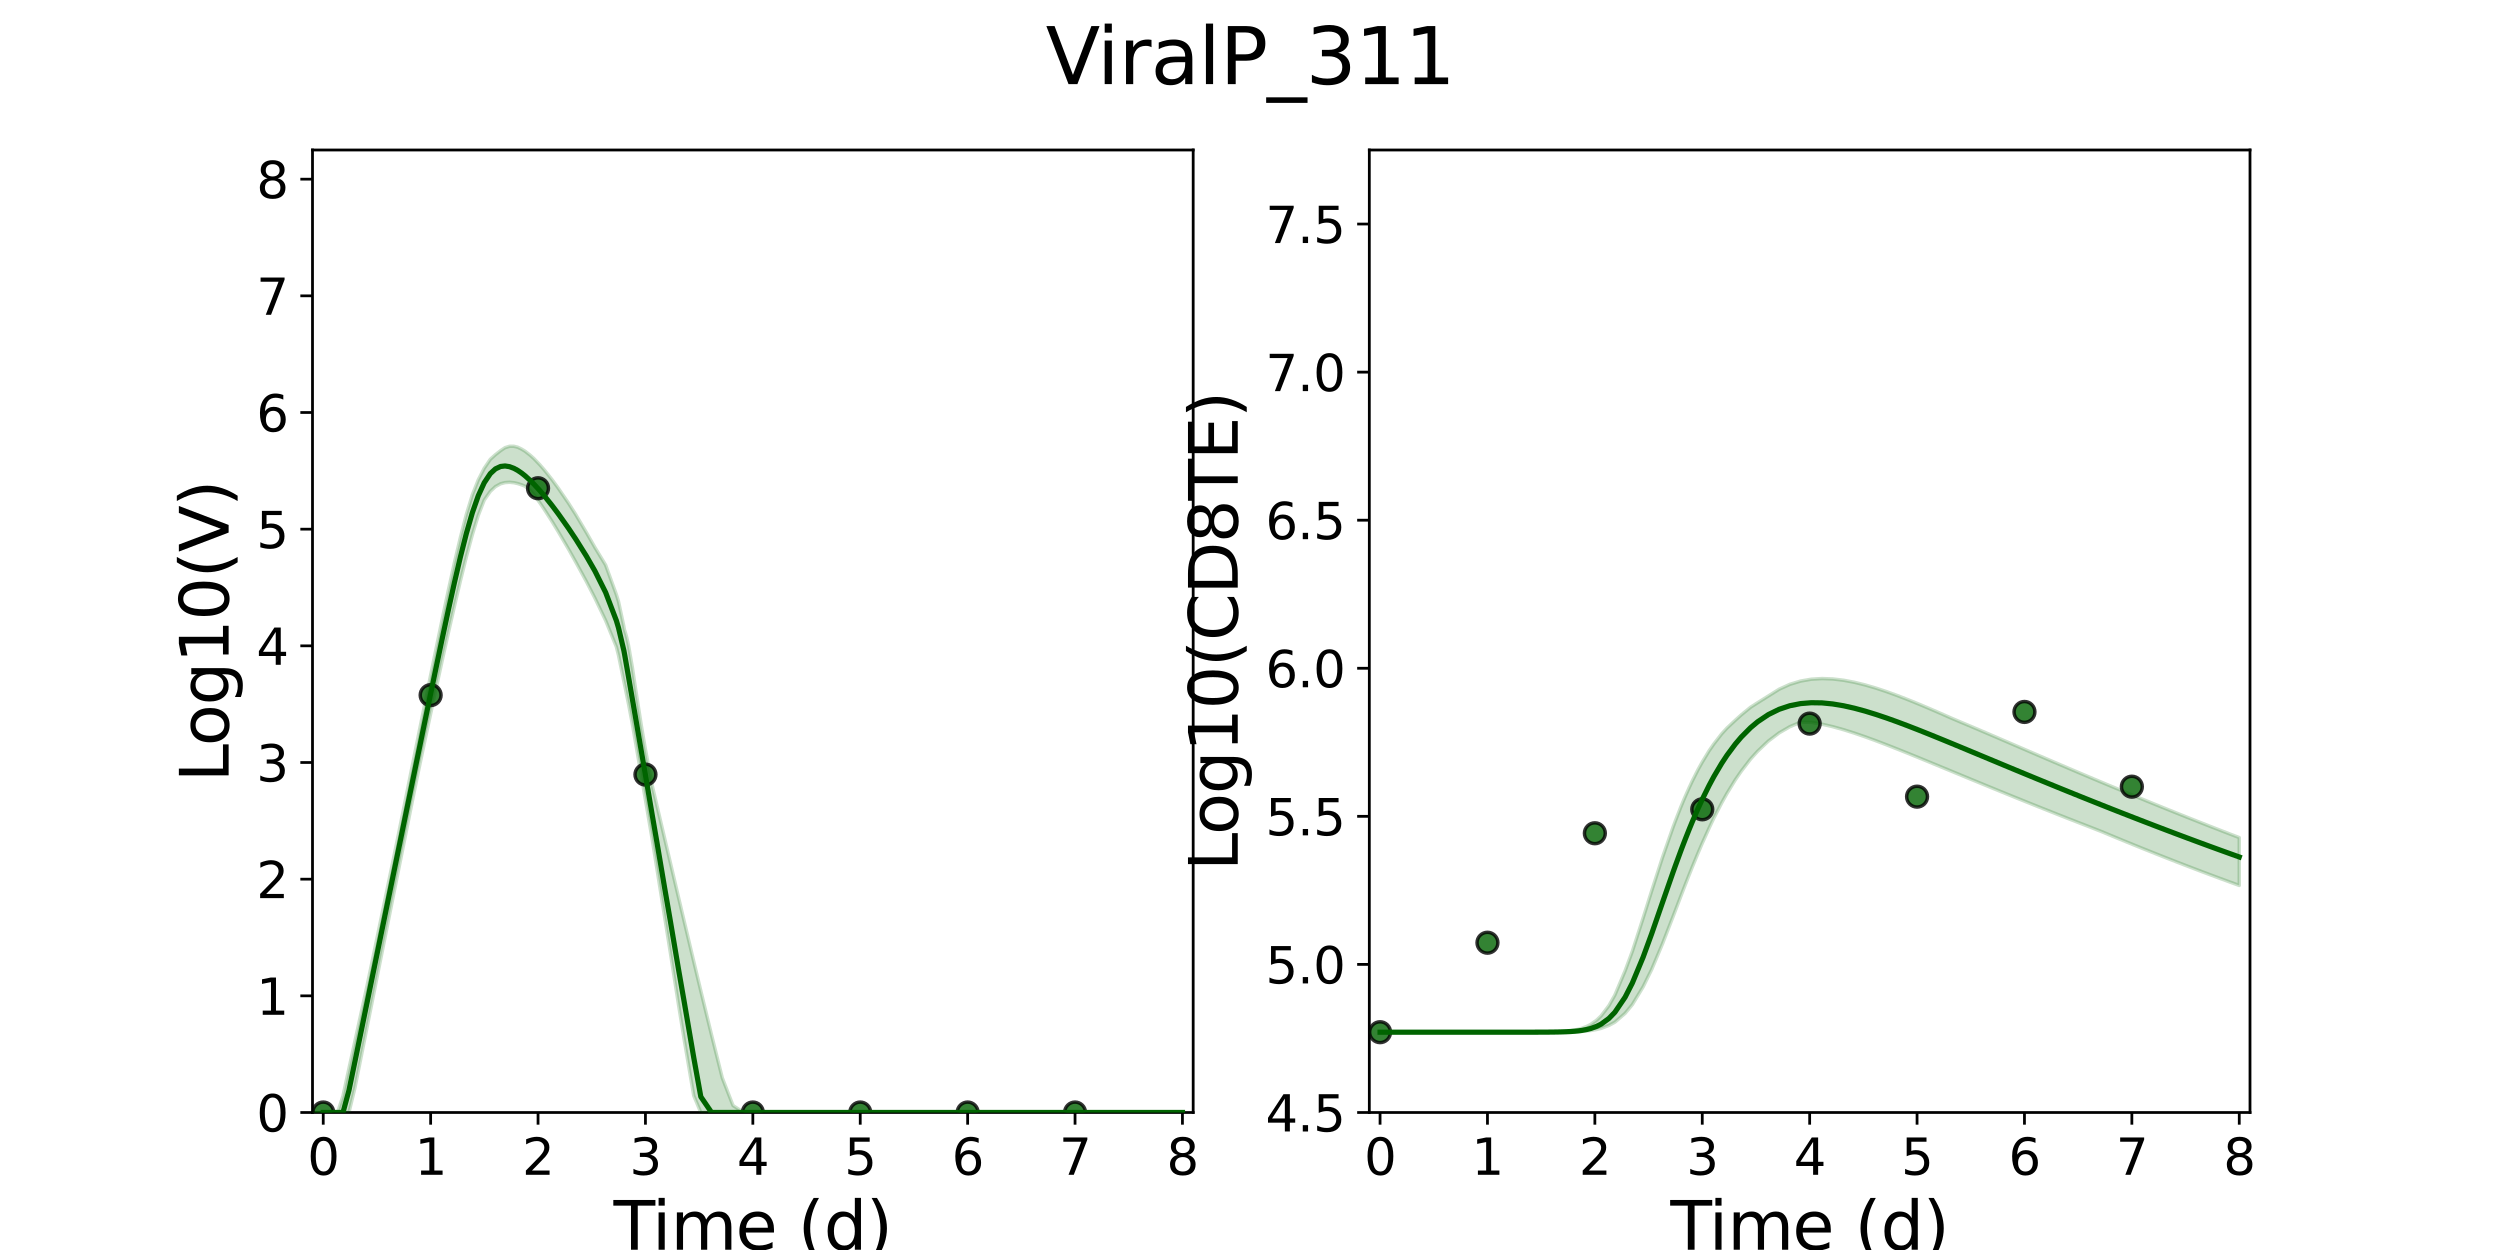 <?xml version="1.0" encoding="utf-8" standalone="no"?>
<!DOCTYPE svg PUBLIC "-//W3C//DTD SVG 1.1//EN"
  "http://www.w3.org/Graphics/SVG/1.1/DTD/svg11.dtd">
<svg xmlns:xlink="http://www.w3.org/1999/xlink" width="720pt" height="360pt" viewBox="0 0 720 360" xmlns="http://www.w3.org/2000/svg" version="1.1">
 <defs>
  <style type="text/css">*{stroke-linejoin: round; stroke-linecap: butt}</style>
 </defs>
 <g id="figure_1">
  <g id="patch_1">
   <path d="M 0 360 
L 720 360 
L 720 0 
L 0 0 
z
" style="fill: #ffffff"/>
  </g>
  <g id="axes_1">
   <g id="patch_2">
    <path d="M 90 320.4 
L 343.636 320.4 
L 343.636 43.2 
L 90 43.2 
z
" style="fill: #ffffff"/>
   </g>
   <g id="matplotlib.axis_1">
    <g id="xtick_1">
     <g id="line2d_1">
      <defs>
       <path id="maaf07d8cef" d="M 0 0 
L 0 3.5 
" style="stroke: #000000; stroke-width: 0.8"/>
      </defs>
      <g>
       <use xlink:href="#maaf07d8cef" x="93.093" y="320.4" style="stroke: #000000; stroke-width: 0.8"/>
      </g>
     </g>
     <g id="text_1">
      <!-- 0 -->
      <g transform="translate(88.512 338.342) scale(0.144 -0.144)">
       <defs>
        <path id="DejaVuSans-30" d="M 2034 4250 
Q 1547 4250 1301 3770 
Q 1056 3291 1056 2328 
Q 1056 1369 1301 889 
Q 1547 409 2034 409 
Q 2525 409 2770 889 
Q 3016 1369 3016 2328 
Q 3016 3291 2770 3770 
Q 2525 4250 2034 4250 
z
M 2034 4750 
Q 2819 4750 3233 4129 
Q 3647 3509 3647 2328 
Q 3647 1150 3233 529 
Q 2819 -91 2034 -91 
Q 1250 -91 836 529 
Q 422 1150 422 2328 
Q 422 3509 836 4129 
Q 1250 4750 2034 4750 
z
" transform="scale(0.016)"/>
       </defs>
       <use xlink:href="#DejaVuSans-30"/>
      </g>
     </g>
    </g>
    <g id="xtick_2">
     <g id="line2d_2">
      <g>
       <use xlink:href="#maaf07d8cef" x="124.024" y="320.4" style="stroke: #000000; stroke-width: 0.8"/>
      </g>
     </g>
     <g id="text_2">
      <!-- 1 -->
      <g transform="translate(119.443 338.342) scale(0.144 -0.144)">
       <defs>
        <path id="DejaVuSans-31" d="M 794 531 
L 1825 531 
L 1825 4091 
L 703 3866 
L 703 4441 
L 1819 4666 
L 2450 4666 
L 2450 531 
L 3481 531 
L 3481 0 
L 794 0 
L 794 531 
z
" transform="scale(0.016)"/>
       </defs>
       <use xlink:href="#DejaVuSans-31"/>
      </g>
     </g>
    </g>
    <g id="xtick_3">
     <g id="line2d_3">
      <g>
       <use xlink:href="#maaf07d8cef" x="154.956" y="320.4" style="stroke: #000000; stroke-width: 0.8"/>
      </g>
     </g>
     <g id="text_3">
      <!-- 2 -->
      <g transform="translate(150.375 338.342) scale(0.144 -0.144)">
       <defs>
        <path id="DejaVuSans-32" d="M 1228 531 
L 3431 531 
L 3431 0 
L 469 0 
L 469 531 
Q 828 903 1448 1529 
Q 2069 2156 2228 2338 
Q 2531 2678 2651 2914 
Q 2772 3150 2772 3378 
Q 2772 3750 2511 3984 
Q 2250 4219 1831 4219 
Q 1534 4219 1204 4116 
Q 875 4013 500 3803 
L 500 4441 
Q 881 4594 1212 4672 
Q 1544 4750 1819 4750 
Q 2544 4750 2975 4387 
Q 3406 4025 3406 3419 
Q 3406 3131 3298 2873 
Q 3191 2616 2906 2266 
Q 2828 2175 2409 1742 
Q 1991 1309 1228 531 
z
" transform="scale(0.016)"/>
       </defs>
       <use xlink:href="#DejaVuSans-32"/>
      </g>
     </g>
    </g>
    <g id="xtick_4">
     <g id="line2d_4">
      <g>
       <use xlink:href="#maaf07d8cef" x="185.887" y="320.4" style="stroke: #000000; stroke-width: 0.8"/>
      </g>
     </g>
     <g id="text_4">
      <!-- 3 -->
      <g transform="translate(181.306 338.342) scale(0.144 -0.144)">
       <defs>
        <path id="DejaVuSans-33" d="M 2597 2516 
Q 3050 2419 3304 2112 
Q 3559 1806 3559 1356 
Q 3559 666 3084 287 
Q 2609 -91 1734 -91 
Q 1441 -91 1130 -33 
Q 819 25 488 141 
L 488 750 
Q 750 597 1062 519 
Q 1375 441 1716 441 
Q 2309 441 2620 675 
Q 2931 909 2931 1356 
Q 2931 1769 2642 2001 
Q 2353 2234 1838 2234 
L 1294 2234 
L 1294 2753 
L 1863 2753 
Q 2328 2753 2575 2939 
Q 2822 3125 2822 3475 
Q 2822 3834 2567 4026 
Q 2313 4219 1838 4219 
Q 1578 4219 1281 4162 
Q 984 4106 628 3988 
L 628 4550 
Q 988 4650 1302 4700 
Q 1616 4750 1894 4750 
Q 2613 4750 3031 4423 
Q 3450 4097 3450 3541 
Q 3450 3153 3228 2886 
Q 3006 2619 2597 2516 
z
" transform="scale(0.016)"/>
       </defs>
       <use xlink:href="#DejaVuSans-33"/>
      </g>
     </g>
    </g>
    <g id="xtick_5">
     <g id="line2d_5">
      <g>
       <use xlink:href="#maaf07d8cef" x="216.818" y="320.4" style="stroke: #000000; stroke-width: 0.8"/>
      </g>
     </g>
     <g id="text_5">
      <!-- 4 -->
      <g transform="translate(212.237 338.342) scale(0.144 -0.144)">
       <defs>
        <path id="DejaVuSans-34" d="M 2419 4116 
L 825 1625 
L 2419 1625 
L 2419 4116 
z
M 2253 4666 
L 3047 4666 
L 3047 1625 
L 3713 1625 
L 3713 1100 
L 3047 1100 
L 3047 0 
L 2419 0 
L 2419 1100 
L 313 1100 
L 313 1709 
L 2253 4666 
z
" transform="scale(0.016)"/>
       </defs>
       <use xlink:href="#DejaVuSans-34"/>
      </g>
     </g>
    </g>
    <g id="xtick_6">
     <g id="line2d_6">
      <g>
       <use xlink:href="#maaf07d8cef" x="247.749" y="320.4" style="stroke: #000000; stroke-width: 0.8"/>
      </g>
     </g>
     <g id="text_6">
      <!-- 5 -->
      <g transform="translate(243.168 338.342) scale(0.144 -0.144)">
       <defs>
        <path id="DejaVuSans-35" d="M 691 4666 
L 3169 4666 
L 3169 4134 
L 1269 4134 
L 1269 2991 
Q 1406 3038 1543 3061 
Q 1681 3084 1819 3084 
Q 2600 3084 3056 2656 
Q 3513 2228 3513 1497 
Q 3513 744 3044 326 
Q 2575 -91 1722 -91 
Q 1428 -91 1123 -41 
Q 819 9 494 109 
L 494 744 
Q 775 591 1075 516 
Q 1375 441 1709 441 
Q 2250 441 2565 725 
Q 2881 1009 2881 1497 
Q 2881 1984 2565 2268 
Q 2250 2553 1709 2553 
Q 1456 2553 1204 2497 
Q 953 2441 691 2322 
L 691 4666 
z
" transform="scale(0.016)"/>
       </defs>
       <use xlink:href="#DejaVuSans-35"/>
      </g>
     </g>
    </g>
    <g id="xtick_7">
     <g id="line2d_7">
      <g>
       <use xlink:href="#maaf07d8cef" x="278.681" y="320.4" style="stroke: #000000; stroke-width: 0.8"/>
      </g>
     </g>
     <g id="text_7">
      <!-- 6 -->
      <g transform="translate(274.1 338.342) scale(0.144 -0.144)">
       <defs>
        <path id="DejaVuSans-36" d="M 2113 2584 
Q 1688 2584 1439 2293 
Q 1191 2003 1191 1497 
Q 1191 994 1439 701 
Q 1688 409 2113 409 
Q 2538 409 2786 701 
Q 3034 994 3034 1497 
Q 3034 2003 2786 2293 
Q 2538 2584 2113 2584 
z
M 3366 4563 
L 3366 3988 
Q 3128 4100 2886 4159 
Q 2644 4219 2406 4219 
Q 1781 4219 1451 3797 
Q 1122 3375 1075 2522 
Q 1259 2794 1537 2939 
Q 1816 3084 2150 3084 
Q 2853 3084 3261 2657 
Q 3669 2231 3669 1497 
Q 3669 778 3244 343 
Q 2819 -91 2113 -91 
Q 1303 -91 875 529 
Q 447 1150 447 2328 
Q 447 3434 972 4092 
Q 1497 4750 2381 4750 
Q 2619 4750 2861 4703 
Q 3103 4656 3366 4563 
z
" transform="scale(0.016)"/>
       </defs>
       <use xlink:href="#DejaVuSans-36"/>
      </g>
     </g>
    </g>
    <g id="xtick_8">
     <g id="line2d_8">
      <g>
       <use xlink:href="#maaf07d8cef" x="309.612" y="320.4" style="stroke: #000000; stroke-width: 0.8"/>
      </g>
     </g>
     <g id="text_8">
      <!-- 7 -->
      <g transform="translate(305.031 338.342) scale(0.144 -0.144)">
       <defs>
        <path id="DejaVuSans-37" d="M 525 4666 
L 3525 4666 
L 3525 4397 
L 1831 0 
L 1172 0 
L 2766 4134 
L 525 4134 
L 525 4666 
z
" transform="scale(0.016)"/>
       </defs>
       <use xlink:href="#DejaVuSans-37"/>
      </g>
     </g>
    </g>
    <g id="xtick_9">
     <g id="line2d_9">
      <g>
       <use xlink:href="#maaf07d8cef" x="340.543" y="320.4" style="stroke: #000000; stroke-width: 0.8"/>
      </g>
     </g>
     <g id="text_9">
      <!-- 8 -->
      <g transform="translate(335.962 338.342) scale(0.144 -0.144)">
       <defs>
        <path id="DejaVuSans-38" d="M 2034 2216 
Q 1584 2216 1326 1975 
Q 1069 1734 1069 1313 
Q 1069 891 1326 650 
Q 1584 409 2034 409 
Q 2484 409 2743 651 
Q 3003 894 3003 1313 
Q 3003 1734 2745 1975 
Q 2488 2216 2034 2216 
z
M 1403 2484 
Q 997 2584 770 2862 
Q 544 3141 544 3541 
Q 544 4100 942 4425 
Q 1341 4750 2034 4750 
Q 2731 4750 3128 4425 
Q 3525 4100 3525 3541 
Q 3525 3141 3298 2862 
Q 3072 2584 2669 2484 
Q 3125 2378 3379 2068 
Q 3634 1759 3634 1313 
Q 3634 634 3220 271 
Q 2806 -91 2034 -91 
Q 1263 -91 848 271 
Q 434 634 434 1313 
Q 434 1759 690 2068 
Q 947 2378 1403 2484 
z
M 1172 3481 
Q 1172 3119 1398 2916 
Q 1625 2713 2034 2713 
Q 2441 2713 2670 2916 
Q 2900 3119 2900 3481 
Q 2900 3844 2670 4047 
Q 2441 4250 2034 4250 
Q 1625 4250 1398 4047 
Q 1172 3844 1172 3481 
z
" transform="scale(0.016)"/>
       </defs>
       <use xlink:href="#DejaVuSans-38"/>
      </g>
     </g>
    </g>
    <g id="text_10">
     <!-- Time (d) -->
     <g transform="translate(176.693 359.925) scale(0.192 -0.192)">
      <defs>
       <path id="DejaVuSans-54" d="M -19 4666 
L 3928 4666 
L 3928 4134 
L 2272 4134 
L 2272 0 
L 1638 0 
L 1638 4134 
L -19 4134 
L -19 4666 
z
" transform="scale(0.016)"/>
       <path id="DejaVuSans-69" d="M 603 3500 
L 1178 3500 
L 1178 0 
L 603 0 
L 603 3500 
z
M 603 4863 
L 1178 4863 
L 1178 4134 
L 603 4134 
L 603 4863 
z
" transform="scale(0.016)"/>
       <path id="DejaVuSans-6d" d="M 3328 2828 
Q 3544 3216 3844 3400 
Q 4144 3584 4550 3584 
Q 5097 3584 5394 3201 
Q 5691 2819 5691 2113 
L 5691 0 
L 5113 0 
L 5113 2094 
Q 5113 2597 4934 2840 
Q 4756 3084 4391 3084 
Q 3944 3084 3684 2787 
Q 3425 2491 3425 1978 
L 3425 0 
L 2847 0 
L 2847 2094 
Q 2847 2600 2669 2842 
Q 2491 3084 2119 3084 
Q 1678 3084 1418 2786 
Q 1159 2488 1159 1978 
L 1159 0 
L 581 0 
L 581 3500 
L 1159 3500 
L 1159 2956 
Q 1356 3278 1631 3431 
Q 1906 3584 2284 3584 
Q 2666 3584 2933 3390 
Q 3200 3197 3328 2828 
z
" transform="scale(0.016)"/>
       <path id="DejaVuSans-65" d="M 3597 1894 
L 3597 1613 
L 953 1613 
Q 991 1019 1311 708 
Q 1631 397 2203 397 
Q 2534 397 2845 478 
Q 3156 559 3463 722 
L 3463 178 
Q 3153 47 2828 -22 
Q 2503 -91 2169 -91 
Q 1331 -91 842 396 
Q 353 884 353 1716 
Q 353 2575 817 3079 
Q 1281 3584 2069 3584 
Q 2775 3584 3186 3129 
Q 3597 2675 3597 1894 
z
M 3022 2063 
Q 3016 2534 2758 2815 
Q 2500 3097 2075 3097 
Q 1594 3097 1305 2825 
Q 1016 2553 972 2059 
L 3022 2063 
z
" transform="scale(0.016)"/>
       <path id="DejaVuSans-20" transform="scale(0.016)"/>
       <path id="DejaVuSans-28" d="M 1984 4856 
Q 1566 4138 1362 3434 
Q 1159 2731 1159 2009 
Q 1159 1288 1364 580 
Q 1569 -128 1984 -844 
L 1484 -844 
Q 1016 -109 783 600 
Q 550 1309 550 2009 
Q 550 2706 781 3412 
Q 1013 4119 1484 4856 
L 1984 4856 
z
" transform="scale(0.016)"/>
       <path id="DejaVuSans-64" d="M 2906 2969 
L 2906 4863 
L 3481 4863 
L 3481 0 
L 2906 0 
L 2906 525 
Q 2725 213 2448 61 
Q 2172 -91 1784 -91 
Q 1150 -91 751 415 
Q 353 922 353 1747 
Q 353 2572 751 3078 
Q 1150 3584 1784 3584 
Q 2172 3584 2448 3432 
Q 2725 3281 2906 2969 
z
M 947 1747 
Q 947 1113 1208 752 
Q 1469 391 1925 391 
Q 2381 391 2643 752 
Q 2906 1113 2906 1747 
Q 2906 2381 2643 2742 
Q 2381 3103 1925 3103 
Q 1469 3103 1208 2742 
Q 947 2381 947 1747 
z
" transform="scale(0.016)"/>
       <path id="DejaVuSans-29" d="M 513 4856 
L 1013 4856 
Q 1481 4119 1714 3412 
Q 1947 2706 1947 2009 
Q 1947 1309 1714 600 
Q 1481 -109 1013 -844 
L 513 -844 
Q 928 -128 1133 580 
Q 1338 1288 1338 2009 
Q 1338 2731 1133 3434 
Q 928 4138 513 4856 
z
" transform="scale(0.016)"/>
      </defs>
      <use xlink:href="#DejaVuSans-54"/>
      <use xlink:href="#DejaVuSans-69" x="57.959"/>
      <use xlink:href="#DejaVuSans-6d" x="85.742"/>
      <use xlink:href="#DejaVuSans-65" x="183.154"/>
      <use xlink:href="#DejaVuSans-20" x="244.678"/>
      <use xlink:href="#DejaVuSans-28" x="276.465"/>
      <use xlink:href="#DejaVuSans-64" x="315.479"/>
      <use xlink:href="#DejaVuSans-29" x="378.955"/>
     </g>
    </g>
   </g>
   <g id="matplotlib.axis_2">
    <g id="ytick_1">
     <g id="line2d_10">
      <defs>
       <path id="m0e9073f6ab" d="M 0 0 
L -3.5 0 
" style="stroke: #000000; stroke-width: 0.8"/>
      </defs>
      <g>
       <use xlink:href="#m0e9073f6ab" x="90" y="320.4" style="stroke: #000000; stroke-width: 0.8"/>
      </g>
     </g>
     <g id="text_11">
      <!-- 0 -->
      <g transform="translate(73.838 325.871) scale(0.144 -0.144)">
       <use xlink:href="#DejaVuSans-30"/>
      </g>
     </g>
    </g>
    <g id="ytick_2">
     <g id="line2d_11">
      <g>
       <use xlink:href="#m0e9073f6ab" x="90" y="286.8" style="stroke: #000000; stroke-width: 0.8"/>
      </g>
     </g>
     <g id="text_12">
      <!-- 1 -->
      <g transform="translate(73.838 292.271) scale(0.144 -0.144)">
       <use xlink:href="#DejaVuSans-31"/>
      </g>
     </g>
    </g>
    <g id="ytick_3">
     <g id="line2d_12">
      <g>
       <use xlink:href="#m0e9073f6ab" x="90" y="253.2" style="stroke: #000000; stroke-width: 0.8"/>
      </g>
     </g>
     <g id="text_13">
      <!-- 2 -->
      <g transform="translate(73.838 258.671) scale(0.144 -0.144)">
       <use xlink:href="#DejaVuSans-32"/>
      </g>
     </g>
    </g>
    <g id="ytick_4">
     <g id="line2d_13">
      <g>
       <use xlink:href="#m0e9073f6ab" x="90" y="219.6" style="stroke: #000000; stroke-width: 0.8"/>
      </g>
     </g>
     <g id="text_14">
      <!-- 3 -->
      <g transform="translate(73.838 225.071) scale(0.144 -0.144)">
       <use xlink:href="#DejaVuSans-33"/>
      </g>
     </g>
    </g>
    <g id="ytick_5">
     <g id="line2d_14">
      <g>
       <use xlink:href="#m0e9073f6ab" x="90" y="186" style="stroke: #000000; stroke-width: 0.8"/>
      </g>
     </g>
     <g id="text_15">
      <!-- 4 -->
      <g transform="translate(73.838 191.471) scale(0.144 -0.144)">
       <use xlink:href="#DejaVuSans-34"/>
      </g>
     </g>
    </g>
    <g id="ytick_6">
     <g id="line2d_15">
      <g>
       <use xlink:href="#m0e9073f6ab" x="90" y="152.4" style="stroke: #000000; stroke-width: 0.8"/>
      </g>
     </g>
     <g id="text_16">
      <!-- 5 -->
      <g transform="translate(73.838 157.871) scale(0.144 -0.144)">
       <use xlink:href="#DejaVuSans-35"/>
      </g>
     </g>
    </g>
    <g id="ytick_7">
     <g id="line2d_16">
      <g>
       <use xlink:href="#m0e9073f6ab" x="90" y="118.8" style="stroke: #000000; stroke-width: 0.8"/>
      </g>
     </g>
     <g id="text_17">
      <!-- 6 -->
      <g transform="translate(73.838 124.271) scale(0.144 -0.144)">
       <use xlink:href="#DejaVuSans-36"/>
      </g>
     </g>
    </g>
    <g id="ytick_8">
     <g id="line2d_17">
      <g>
       <use xlink:href="#m0e9073f6ab" x="90" y="85.2" style="stroke: #000000; stroke-width: 0.8"/>
      </g>
     </g>
     <g id="text_18">
      <!-- 7 -->
      <g transform="translate(73.838 90.671) scale(0.144 -0.144)">
       <use xlink:href="#DejaVuSans-37"/>
      </g>
     </g>
    </g>
    <g id="ytick_9">
     <g id="line2d_18">
      <g>
       <use xlink:href="#m0e9073f6ab" x="90" y="51.6" style="stroke: #000000; stroke-width: 0.8"/>
      </g>
     </g>
     <g id="text_19">
      <!-- 8 -->
      <g transform="translate(73.838 57.071) scale(0.144 -0.144)">
       <use xlink:href="#DejaVuSans-38"/>
      </g>
     </g>
    </g>
    <g id="text_20">
     <!-- Log10(V) -->
     <g transform="translate(65.845 225.224) rotate(-90) scale(0.192 -0.192)">
      <defs>
       <path id="DejaVuSans-4c" d="M 628 4666 
L 1259 4666 
L 1259 531 
L 3531 531 
L 3531 0 
L 628 0 
L 628 4666 
z
" transform="scale(0.016)"/>
       <path id="DejaVuSans-6f" d="M 1959 3097 
Q 1497 3097 1228 2736 
Q 959 2375 959 1747 
Q 959 1119 1226 758 
Q 1494 397 1959 397 
Q 2419 397 2687 759 
Q 2956 1122 2956 1747 
Q 2956 2369 2687 2733 
Q 2419 3097 1959 3097 
z
M 1959 3584 
Q 2709 3584 3137 3096 
Q 3566 2609 3566 1747 
Q 3566 888 3137 398 
Q 2709 -91 1959 -91 
Q 1206 -91 779 398 
Q 353 888 353 1747 
Q 353 2609 779 3096 
Q 1206 3584 1959 3584 
z
" transform="scale(0.016)"/>
       <path id="DejaVuSans-67" d="M 2906 1791 
Q 2906 2416 2648 2759 
Q 2391 3103 1925 3103 
Q 1463 3103 1205 2759 
Q 947 2416 947 1791 
Q 947 1169 1205 825 
Q 1463 481 1925 481 
Q 2391 481 2648 825 
Q 2906 1169 2906 1791 
z
M 3481 434 
Q 3481 -459 3084 -895 
Q 2688 -1331 1869 -1331 
Q 1566 -1331 1297 -1286 
Q 1028 -1241 775 -1147 
L 775 -588 
Q 1028 -725 1275 -790 
Q 1522 -856 1778 -856 
Q 2344 -856 2625 -561 
Q 2906 -266 2906 331 
L 2906 616 
Q 2728 306 2450 153 
Q 2172 0 1784 0 
Q 1141 0 747 490 
Q 353 981 353 1791 
Q 353 2603 747 3093 
Q 1141 3584 1784 3584 
Q 2172 3584 2450 3431 
Q 2728 3278 2906 2969 
L 2906 3500 
L 3481 3500 
L 3481 434 
z
" transform="scale(0.016)"/>
       <path id="DejaVuSans-56" d="M 1831 0 
L 50 4666 
L 709 4666 
L 2188 738 
L 3669 4666 
L 4325 4666 
L 2547 0 
L 1831 0 
z
" transform="scale(0.016)"/>
      </defs>
      <use xlink:href="#DejaVuSans-4c"/>
      <use xlink:href="#DejaVuSans-6f" x="53.963"/>
      <use xlink:href="#DejaVuSans-67" x="115.145"/>
      <use xlink:href="#DejaVuSans-31" x="178.621"/>
      <use xlink:href="#DejaVuSans-30" x="242.244"/>
      <use xlink:href="#DejaVuSans-28" x="305.867"/>
      <use xlink:href="#DejaVuSans-56" x="344.881"/>
      <use xlink:href="#DejaVuSans-29" x="413.289"/>
     </g>
    </g>
   </g>
   <g id="patch_3">
    <path d="M 90 320.4 
L 90 43.2 
" style="fill: none; stroke: #000000; stroke-width: 0.8; stroke-linejoin: miter; stroke-linecap: square"/>
   </g>
   <g id="patch_4">
    <path d="M 343.636 320.4 
L 343.636 43.2 
" style="fill: none; stroke: #000000; stroke-width: 0.8; stroke-linejoin: miter; stroke-linecap: square"/>
   </g>
   <g id="patch_5">
    <path d="M 90 320.4 
L 343.636 320.4 
" style="fill: none; stroke: #000000; stroke-width: 0.8; stroke-linejoin: miter; stroke-linecap: square"/>
   </g>
   <g id="patch_6">
    <path d="M 90 43.2 
L 343.636 43.2 
" style="fill: none; stroke: #000000; stroke-width: 0.8; stroke-linejoin: miter; stroke-linecap: square"/>
   </g>
   <g id="PolyCollection_1">
    <defs>
     <path id="m45af1da987" d="M 93.093 -39.6 
L 93.093 -39.6 
L 93.097 -39.6 
L 93.137 -39.6 
L 93.536 -39.6 
L 93.984 -39.6 
L 94.907 -39.6 
L 95.831 -39.6 
L 97.304 -39.6 
L 98.778 -39.6 
L 100.492 -39.6 
L 102.207 -46.649 
L 104.026 -55.724 
L 105.844 -64.813 
L 107.678 -73.965 
L 109.512 -83.148 
L 111.346 -92.299 
L 113.18 -101.481 
L 115.014 -110.628 
L 116.848 -119.762 
L 118.682 -128.924 
L 120.517 -137.921 
L 122.351 -146.633 
L 123.995 -154.292 
L 125.713 -162.255 
L 127.43 -170.133 
L 129.148 -177.825 
L 130.866 -185.366 
L 132.583 -192.663 
L 134.301 -199.582 
L 136.019 -205.945 
L 137.736 -211.547 
L 139.454 -215.961 
L 141.216 -218.484 
L 142.69 -219.859 
L 144.164 -220.672 
L 145.451 -221.008 
L 146.742 -221.102 
L 148.033 -220.971 
L 149.12 -220.726 
L 150.253 -220.36 
L 151.193 -219.981 
L 152.711 -218.77 
L 153.771 -217.53 
L 155.473 -215.188 
L 156.772 -213.257 
L 158.998 -209.799 
L 160.735 -206.941 
L 163.678 -201.935 
L 165.759 -198.225 
L 168.852 -192.558 
L 171.324 -187.762 
L 174.417 -181.299 
L 177.51 -173.715 
L 178.129 -171.27 
L 179.676 -163.771 
L 179.811 -163.113 
L 179.969 -162.347 
L 180.033 -162.031 
L 180.062 -161.89 
L 180.099 -161.713 
L 180.128 -161.571 
L 180.192 -161.259 
L 180.286 -160.8 
L 180.539 -159.569 
L 181.026 -157.202 
L 182.141 -151.349 
L 183.012 -146.32 
L 184.67 -136.702 
L 185.829 -129.971 
L 187.858 -118.114 
L 189.23 -109.562 
L 191.476 -95.53 
L 193.009 -85.952 
L 195.409 -70.673 
L 197.112 -60.175 
L 199.798 -44.457 
L 201.835 -39.6 
L 204.928 -39.6 
L 208.022 -39.6 
L 211.115 -39.6 
L 214.208 -39.6 
L 217.301 -39.6 
L 220.394 -39.6 
L 223.487 -39.6 
L 226.58 -39.6 
L 229.673 -39.6 
L 232.767 -39.6 
L 235.86 -39.6 
L 238.953 -39.6 
L 242.046 -39.6 
L 245.139 -39.6 
L 248.232 -39.6 
L 251.325 -39.6 
L 254.418 -39.6 
L 257.512 -39.6 
L 260.605 -39.6 
L 263.698 -39.6 
L 266.791 -39.6 
L 269.884 -39.6 
L 272.977 -39.6 
L 276.07 -39.6 
L 279.163 -39.6 
L 282.257 -39.6 
L 285.35 -39.6 
L 288.443 -39.6 
L 291.536 -39.6 
L 294.629 -39.6 
L 297.722 -39.6 
L 300.815 -39.6 
L 303.908 -39.6 
L 307.002 -39.6 
L 310.095 -39.6 
L 313.188 -39.6 
L 316.281 -39.6 
L 319.374 -39.6 
L 322.467 -39.6 
L 325.56 -39.6 
L 328.653 -39.6 
L 331.747 -39.6 
L 334.84 -39.6 
L 337.933 -39.6 
L 340.543 -39.6 
L 340.543 -39.6 
L 340.543 -39.6 
L 337.933 -39.6 
L 334.84 -39.6 
L 331.747 -39.6 
L 328.653 -39.6 
L 325.56 -39.6 
L 322.467 -39.6 
L 319.374 -39.6 
L 316.281 -39.6 
L 313.188 -39.6 
L 310.095 -39.6 
L 307.002 -39.6 
L 303.908 -39.6 
L 300.815 -39.6 
L 297.722 -39.6 
L 294.629 -39.6 
L 291.536 -39.6 
L 288.443 -39.6 
L 285.35 -39.6 
L 282.257 -39.6 
L 279.163 -39.6 
L 276.07 -39.6 
L 272.977 -39.6 
L 269.884 -39.6 
L 266.791 -39.6 
L 263.698 -39.6 
L 260.605 -39.6 
L 257.512 -39.6 
L 254.418 -39.6 
L 251.325 -39.6 
L 248.232 -39.6 
L 245.139 -39.6 
L 242.046 -39.6 
L 238.953 -39.6 
L 235.86 -39.6 
L 232.767 -39.6 
L 229.673 -39.6 
L 226.58 -39.6 
L 223.487 -39.6 
L 220.394 -39.6 
L 217.301 -39.6 
L 214.208 -39.6 
L 211.115 -41.594 
L 208.022 -49.56 
L 204.928 -61.925 
L 201.835 -74.624 
L 199.798 -83.103 
L 197.112 -94.392 
L 195.409 -101.584 
L 193.009 -111.763 
L 191.476 -118.288 
L 189.23 -127.843 
L 187.858 -133.675 
L 185.829 -144.448 
L 184.67 -151.245 
L 183.012 -161.818 
L 182.141 -167.648 
L 181.026 -174.06 
L 180.539 -176.245 
L 180.286 -177.206 
L 180.192 -177.508 
L 180.128 -177.714 
L 180.099 -177.807 
L 180.062 -177.924 
L 180.033 -178.017 
L 179.969 -178.225 
L 179.811 -178.731 
L 179.676 -179.563 
L 178.129 -186.772 
L 177.51 -188.769 
L 174.417 -197.276 
L 171.324 -202.36 
L 168.852 -206.688 
L 165.759 -211.909 
L 163.678 -215.17 
L 160.735 -219.476 
L 158.998 -221.848 
L 156.772 -224.65 
L 155.473 -226.15 
L 153.771 -227.93 
L 152.711 -228.888 
L 151.193 -230.074 
L 150.253 -230.641 
L 149.12 -231.196 
L 148.033 -231.467 
L 146.742 -231.469 
L 145.451 -231.074 
L 144.164 -230.212 
L 142.69 -229.057 
L 141.216 -227.731 
L 139.454 -225.133 
L 137.736 -221.786 
L 136.019 -217.435 
L 134.301 -211.825 
L 132.583 -205.172 
L 130.866 -197.928 
L 129.148 -190.123 
L 127.43 -182.055 
L 125.713 -173.778 
L 123.995 -165.419 
L 122.351 -157.315 
L 120.517 -148.277 
L 118.682 -139.211 
L 116.848 -130.11 
L 115.014 -121.031 
L 113.18 -112.066 
L 111.346 -103.224 
L 109.512 -94.381 
L 107.678 -85.537 
L 105.844 -76.743 
L 104.026 -68.408 
L 102.207 -60.087 
L 100.492 -52.271 
L 98.778 -44.369 
L 97.304 -39.868 
L 95.831 -39.6 
L 94.907 -39.6 
L 93.984 -39.6 
L 93.536 -39.6 
L 93.137 -39.6 
L 93.097 -39.6 
L 93.093 -39.6 
z
" style="stroke: #006400; stroke-opacity: 0.2"/>
    </defs>
    <g clip-path="url(#p95955bbe39)">
     <use xlink:href="#m45af1da987" x="0" y="360" style="fill: #006400; fill-opacity: 0.2; stroke: #006400; stroke-opacity: 0.2"/>
    </g>
   </g>
   <g id="PathCollection_1">
    <defs>
     <path id="m13fb7d7a51" d="M 0 3 
C 0.796 3 1.559 2.684 2.121 2.121 
C 2.684 1.559 3 0.796 3 0 
C 3 -0.796 2.684 -1.559 2.121 -2.121 
C 1.559 -2.684 0.796 -3 0 -3 
C -0.796 -3 -1.559 -2.684 -2.121 -2.121 
C -2.684 -1.559 -3 -0.796 -3 0 
C -3 0.796 -2.684 1.559 -2.121 2.121 
C -1.559 2.684 -0.796 3 0 3 
z
" style="stroke: #000000; stroke-opacity: 0.8"/>
    </defs>
    <g clip-path="url(#p95955bbe39)">
     <use xlink:href="#m13fb7d7a51" x="93.093" y="320.4" style="fill: #006400; fill-opacity: 0.8; stroke: #000000; stroke-opacity: 0.8"/>
     <use xlink:href="#m13fb7d7a51" x="124.024" y="200.196" style="fill: #006400; fill-opacity: 0.8; stroke: #000000; stroke-opacity: 0.8"/>
     <use xlink:href="#m13fb7d7a51" x="154.956" y="140.612" style="fill: #006400; fill-opacity: 0.8; stroke: #000000; stroke-opacity: 0.8"/>
     <use xlink:href="#m13fb7d7a51" x="185.887" y="223.077" style="fill: #006400; fill-opacity: 0.8; stroke: #000000; stroke-opacity: 0.8"/>
     <use xlink:href="#m13fb7d7a51" x="216.818" y="320.4" style="fill: #006400; fill-opacity: 0.8; stroke: #000000; stroke-opacity: 0.8"/>
     <use xlink:href="#m13fb7d7a51" x="247.749" y="320.4" style="fill: #006400; fill-opacity: 0.8; stroke: #000000; stroke-opacity: 0.8"/>
     <use xlink:href="#m13fb7d7a51" x="278.681" y="320.4" style="fill: #006400; fill-opacity: 0.8; stroke: #000000; stroke-opacity: 0.8"/>
     <use xlink:href="#m13fb7d7a51" x="309.612" y="320.4" style="fill: #006400; fill-opacity: 0.8; stroke: #000000; stroke-opacity: 0.8"/>
    </g>
   </g>
   <g id="line2d_19">
    <path d="M 93.093 320.4 
L 93.097 320.4 
L 93.137 320.4 
L 93.536 320.4 
L 93.984 320.4 
L 94.907 320.4 
L 95.831 320.4 
L 97.304 320.4 
L 98.778 320.4 
L 100.492 314.058 
L 102.207 305.766 
L 104.026 296.936 
L 105.844 288.093 
L 107.678 279.169 
L 109.512 270.245 
L 111.346 261.322 
L 113.18 252.4 
L 115.014 243.479 
L 116.848 234.562 
L 118.682 225.649 
L 120.517 216.747 
L 122.351 207.863 
L 123.995 199.945 
L 125.713 191.715 
L 127.43 183.57 
L 129.148 175.569 
L 130.866 167.811 
L 132.583 160.442 
L 134.301 153.663 
L 136.019 147.707 
L 137.736 142.788 
L 139.454 139.033 
L 141.216 136.391 
L 142.69 135.036 
L 144.164 134.347 
L 145.451 134.2 
L 146.742 134.401 
L 148.033 134.89 
L 149.12 135.488 
L 150.253 136.263 
L 151.193 137.008 
L 152.711 138.375 
L 153.771 139.435 
L 155.473 141.287 
L 156.772 142.808 
L 158.998 145.595 
L 160.735 147.909 
L 163.678 152.069 
L 165.759 155.183 
L 168.852 160.122 
L 171.324 164.427 
L 174.417 170.616 
L 177.51 178.728 
L 178.129 180.805 
L 179.676 187.369 
L 179.811 188.081 
L 179.969 188.947 
L 180.033 189.314 
L 180.062 189.48 
L 180.099 189.689 
L 180.128 189.857 
L 180.192 190.225 
L 180.286 190.765 
L 180.539 192.217 
L 181.026 195.012 
L 182.141 201.468 
L 183.012 206.49 
L 184.67 216.177 
L 185.829 222.879 
L 187.858 234.846 
L 189.23 242.793 
L 191.476 256.096 
L 193.009 264.965 
L 195.409 279.141 
L 197.112 288.899 
L 199.798 304.576 
L 201.835 315.859 
L 204.928 320.4 
L 208.022 320.4 
L 211.115 320.4 
L 214.208 320.4 
L 217.301 320.4 
L 220.394 320.4 
L 223.487 320.4 
L 226.58 320.4 
L 229.673 320.4 
L 232.767 320.4 
L 235.86 320.4 
L 238.953 320.4 
L 242.046 320.4 
L 245.139 320.4 
L 248.232 320.4 
L 251.325 320.4 
L 254.418 320.4 
L 257.512 320.4 
L 260.605 320.4 
L 263.698 320.4 
L 266.791 320.4 
L 269.884 320.4 
L 272.977 320.4 
L 276.07 320.4 
L 279.163 320.4 
L 282.257 320.4 
L 285.35 320.4 
L 288.443 320.4 
L 291.536 320.4 
L 294.629 320.4 
L 297.722 320.4 
L 300.815 320.4 
L 303.908 320.4 
L 307.002 320.4 
L 310.095 320.4 
L 313.188 320.4 
L 316.281 320.4 
L 319.374 320.4 
L 322.467 320.4 
L 325.56 320.4 
L 328.653 320.4 
L 331.747 320.4 
L 334.84 320.4 
L 337.933 320.4 
L 340.543 320.4 
" clip-path="url(#p95955bbe39)" style="fill: none; stroke: #006400; stroke-width: 1.5; stroke-linecap: square"/>
   </g>
  </g>
  <g id="axes_2">
   <g id="patch_7">
    <path d="M 394.364 320.4 
L 648 320.4 
L 648 43.2 
L 394.364 43.2 
z
" style="fill: #ffffff"/>
   </g>
   <g id="matplotlib.axis_3">
    <g id="xtick_10">
     <g id="line2d_20">
      <g>
       <use xlink:href="#maaf07d8cef" x="397.457" y="320.4" style="stroke: #000000; stroke-width: 0.8"/>
      </g>
     </g>
     <g id="text_21">
      <!-- 0 -->
      <g transform="translate(392.876 338.342) scale(0.144 -0.144)">
       <use xlink:href="#DejaVuSans-30"/>
      </g>
     </g>
    </g>
    <g id="xtick_11">
     <g id="line2d_21">
      <g>
       <use xlink:href="#maaf07d8cef" x="428.388" y="320.4" style="stroke: #000000; stroke-width: 0.8"/>
      </g>
     </g>
     <g id="text_22">
      <!-- 1 -->
      <g transform="translate(423.807 338.342) scale(0.144 -0.144)">
       <use xlink:href="#DejaVuSans-31"/>
      </g>
     </g>
    </g>
    <g id="xtick_12">
     <g id="line2d_22">
      <g>
       <use xlink:href="#maaf07d8cef" x="459.319" y="320.4" style="stroke: #000000; stroke-width: 0.8"/>
      </g>
     </g>
     <g id="text_23">
      <!-- 2 -->
      <g transform="translate(454.738 338.342) scale(0.144 -0.144)">
       <use xlink:href="#DejaVuSans-32"/>
      </g>
     </g>
    </g>
    <g id="xtick_13">
     <g id="line2d_23">
      <g>
       <use xlink:href="#maaf07d8cef" x="490.251" y="320.4" style="stroke: #000000; stroke-width: 0.8"/>
      </g>
     </g>
     <g id="text_24">
      <!-- 3 -->
      <g transform="translate(485.67 338.342) scale(0.144 -0.144)">
       <use xlink:href="#DejaVuSans-33"/>
      </g>
     </g>
    </g>
    <g id="xtick_14">
     <g id="line2d_24">
      <g>
       <use xlink:href="#maaf07d8cef" x="521.182" y="320.4" style="stroke: #000000; stroke-width: 0.8"/>
      </g>
     </g>
     <g id="text_25">
      <!-- 4 -->
      <g transform="translate(516.601 338.342) scale(0.144 -0.144)">
       <use xlink:href="#DejaVuSans-34"/>
      </g>
     </g>
    </g>
    <g id="xtick_15">
     <g id="line2d_25">
      <g>
       <use xlink:href="#maaf07d8cef" x="552.113" y="320.4" style="stroke: #000000; stroke-width: 0.8"/>
      </g>
     </g>
     <g id="text_26">
      <!-- 5 -->
      <g transform="translate(547.532 338.342) scale(0.144 -0.144)">
       <use xlink:href="#DejaVuSans-35"/>
      </g>
     </g>
    </g>
    <g id="xtick_16">
     <g id="line2d_26">
      <g>
       <use xlink:href="#maaf07d8cef" x="583.044" y="320.4" style="stroke: #000000; stroke-width: 0.8"/>
      </g>
     </g>
     <g id="text_27">
      <!-- 6 -->
      <g transform="translate(578.463 338.342) scale(0.144 -0.144)">
       <use xlink:href="#DejaVuSans-36"/>
      </g>
     </g>
    </g>
    <g id="xtick_17">
     <g id="line2d_27">
      <g>
       <use xlink:href="#maaf07d8cef" x="613.976" y="320.4" style="stroke: #000000; stroke-width: 0.8"/>
      </g>
     </g>
     <g id="text_28">
      <!-- 7 -->
      <g transform="translate(609.395 338.342) scale(0.144 -0.144)">
       <use xlink:href="#DejaVuSans-37"/>
      </g>
     </g>
    </g>
    <g id="xtick_18">
     <g id="line2d_28">
      <g>
       <use xlink:href="#maaf07d8cef" x="644.907" y="320.4" style="stroke: #000000; stroke-width: 0.8"/>
      </g>
     </g>
     <g id="text_29">
      <!-- 8 -->
      <g transform="translate(640.326 338.342) scale(0.144 -0.144)">
       <use xlink:href="#DejaVuSans-38"/>
      </g>
     </g>
    </g>
    <g id="text_30">
     <!-- Time (d) -->
     <g transform="translate(481.057 359.925) scale(0.192 -0.192)">
      <use xlink:href="#DejaVuSans-54"/>
      <use xlink:href="#DejaVuSans-69" x="57.959"/>
      <use xlink:href="#DejaVuSans-6d" x="85.742"/>
      <use xlink:href="#DejaVuSans-65" x="183.154"/>
      <use xlink:href="#DejaVuSans-20" x="244.678"/>
      <use xlink:href="#DejaVuSans-28" x="276.465"/>
      <use xlink:href="#DejaVuSans-64" x="315.479"/>
      <use xlink:href="#DejaVuSans-29" x="378.955"/>
     </g>
    </g>
   </g>
   <g id="matplotlib.axis_4">
    <g id="ytick_10">
     <g id="line2d_29">
      <g>
       <use xlink:href="#m0e9073f6ab" x="394.364" y="320.4" style="stroke: #000000; stroke-width: 0.8"/>
      </g>
     </g>
     <g id="text_31">
      <!-- 4.5 -->
      <g transform="translate(364.463 325.871) scale(0.144 -0.144)">
       <defs>
        <path id="DejaVuSans-2e" d="M 684 794 
L 1344 794 
L 1344 0 
L 684 0 
L 684 794 
z
" transform="scale(0.016)"/>
       </defs>
       <use xlink:href="#DejaVuSans-34"/>
       <use xlink:href="#DejaVuSans-2e" x="63.623"/>
       <use xlink:href="#DejaVuSans-35" x="95.41"/>
      </g>
     </g>
    </g>
    <g id="ytick_11">
     <g id="line2d_30">
      <g>
       <use xlink:href="#m0e9073f6ab" x="394.364" y="277.754" style="stroke: #000000; stroke-width: 0.8"/>
      </g>
     </g>
     <g id="text_32">
      <!-- 5.0 -->
      <g transform="translate(364.463 283.225) scale(0.144 -0.144)">
       <use xlink:href="#DejaVuSans-35"/>
       <use xlink:href="#DejaVuSans-2e" x="63.623"/>
       <use xlink:href="#DejaVuSans-30" x="95.41"/>
      </g>
     </g>
    </g>
    <g id="ytick_12">
     <g id="line2d_31">
      <g>
       <use xlink:href="#m0e9073f6ab" x="394.364" y="235.108" style="stroke: #000000; stroke-width: 0.8"/>
      </g>
     </g>
     <g id="text_33">
      <!-- 5.5 -->
      <g transform="translate(364.463 240.579) scale(0.144 -0.144)">
       <use xlink:href="#DejaVuSans-35"/>
       <use xlink:href="#DejaVuSans-2e" x="63.623"/>
       <use xlink:href="#DejaVuSans-35" x="95.41"/>
      </g>
     </g>
    </g>
    <g id="ytick_13">
     <g id="line2d_32">
      <g>
       <use xlink:href="#m0e9073f6ab" x="394.364" y="192.462" style="stroke: #000000; stroke-width: 0.8"/>
      </g>
     </g>
     <g id="text_34">
      <!-- 6.0 -->
      <g transform="translate(364.463 197.932) scale(0.144 -0.144)">
       <use xlink:href="#DejaVuSans-36"/>
       <use xlink:href="#DejaVuSans-2e" x="63.623"/>
       <use xlink:href="#DejaVuSans-30" x="95.41"/>
      </g>
     </g>
    </g>
    <g id="ytick_14">
     <g id="line2d_33">
      <g>
       <use xlink:href="#m0e9073f6ab" x="394.364" y="149.815" style="stroke: #000000; stroke-width: 0.8"/>
      </g>
     </g>
     <g id="text_35">
      <!-- 6.5 -->
      <g transform="translate(364.463 155.286) scale(0.144 -0.144)">
       <use xlink:href="#DejaVuSans-36"/>
       <use xlink:href="#DejaVuSans-2e" x="63.623"/>
       <use xlink:href="#DejaVuSans-35" x="95.41"/>
      </g>
     </g>
    </g>
    <g id="ytick_15">
     <g id="line2d_34">
      <g>
       <use xlink:href="#m0e9073f6ab" x="394.364" y="107.169" style="stroke: #000000; stroke-width: 0.8"/>
      </g>
     </g>
     <g id="text_36">
      <!-- 7.0 -->
      <g transform="translate(364.463 112.64) scale(0.144 -0.144)">
       <use xlink:href="#DejaVuSans-37"/>
       <use xlink:href="#DejaVuSans-2e" x="63.623"/>
       <use xlink:href="#DejaVuSans-30" x="95.41"/>
      </g>
     </g>
    </g>
    <g id="ytick_16">
     <g id="line2d_35">
      <g>
       <use xlink:href="#m0e9073f6ab" x="394.364" y="64.523" style="stroke: #000000; stroke-width: 0.8"/>
      </g>
     </g>
     <g id="text_37">
      <!-- 7.5 -->
      <g transform="translate(364.463 69.994) scale(0.144 -0.144)">
       <use xlink:href="#DejaVuSans-37"/>
       <use xlink:href="#DejaVuSans-2e" x="63.623"/>
       <use xlink:href="#DejaVuSans-35" x="95.41"/>
      </g>
     </g>
    </g>
    <g id="text_38">
     <!-- Log10(CD8TE) -->
     <g transform="translate(356.47 250.79) rotate(-90) scale(0.192 -0.192)">
      <defs>
       <path id="DejaVuSans-43" d="M 4122 4306 
L 4122 3641 
Q 3803 3938 3442 4084 
Q 3081 4231 2675 4231 
Q 1875 4231 1450 3742 
Q 1025 3253 1025 2328 
Q 1025 1406 1450 917 
Q 1875 428 2675 428 
Q 3081 428 3442 575 
Q 3803 722 4122 1019 
L 4122 359 
Q 3791 134 3420 21 
Q 3050 -91 2638 -91 
Q 1578 -91 968 557 
Q 359 1206 359 2328 
Q 359 3453 968 4101 
Q 1578 4750 2638 4750 
Q 3056 4750 3426 4639 
Q 3797 4528 4122 4306 
z
" transform="scale(0.016)"/>
       <path id="DejaVuSans-44" d="M 1259 4147 
L 1259 519 
L 2022 519 
Q 2988 519 3436 956 
Q 3884 1394 3884 2338 
Q 3884 3275 3436 3711 
Q 2988 4147 2022 4147 
L 1259 4147 
z
M 628 4666 
L 1925 4666 
Q 3281 4666 3915 4102 
Q 4550 3538 4550 2338 
Q 4550 1131 3912 565 
Q 3275 0 1925 0 
L 628 0 
L 628 4666 
z
" transform="scale(0.016)"/>
       <path id="DejaVuSans-45" d="M 628 4666 
L 3578 4666 
L 3578 4134 
L 1259 4134 
L 1259 2753 
L 3481 2753 
L 3481 2222 
L 1259 2222 
L 1259 531 
L 3634 531 
L 3634 0 
L 628 0 
L 628 4666 
z
" transform="scale(0.016)"/>
      </defs>
      <use xlink:href="#DejaVuSans-4c"/>
      <use xlink:href="#DejaVuSans-6f" x="53.963"/>
      <use xlink:href="#DejaVuSans-67" x="115.145"/>
      <use xlink:href="#DejaVuSans-31" x="178.621"/>
      <use xlink:href="#DejaVuSans-30" x="242.244"/>
      <use xlink:href="#DejaVuSans-28" x="305.867"/>
      <use xlink:href="#DejaVuSans-43" x="344.881"/>
      <use xlink:href="#DejaVuSans-44" x="414.705"/>
      <use xlink:href="#DejaVuSans-38" x="491.707"/>
      <use xlink:href="#DejaVuSans-54" x="555.33"/>
      <use xlink:href="#DejaVuSans-45" x="616.414"/>
      <use xlink:href="#DejaVuSans-29" x="679.598"/>
     </g>
    </g>
   </g>
   <g id="patch_8">
    <path d="M 394.364 320.4 
L 394.364 43.2 
" style="fill: none; stroke: #000000; stroke-width: 0.8; stroke-linejoin: miter; stroke-linecap: square"/>
   </g>
   <g id="patch_9">
    <path d="M 648 320.4 
L 648 43.2 
" style="fill: none; stroke: #000000; stroke-width: 0.8; stroke-linejoin: miter; stroke-linecap: square"/>
   </g>
   <g id="patch_10">
    <path d="M 394.364 320.4 
L 648 320.4 
" style="fill: none; stroke: #000000; stroke-width: 0.8; stroke-linejoin: miter; stroke-linecap: square"/>
   </g>
   <g id="patch_11">
    <path d="M 394.364 43.2 
L 648 43.2 
" style="fill: none; stroke: #000000; stroke-width: 0.8; stroke-linejoin: miter; stroke-linecap: square"/>
   </g>
   <g id="PolyCollection_2">
    <defs>
     <path id="m7f910b5f08" d="M 397.457 -62.728 
L 397.457 -62.728 
L 397.461 -62.728 
L 397.501 -62.728 
L 397.9 -62.728 
L 398.348 -62.728 
L 399.271 -62.728 
L 400.195 -62.728 
L 401.668 -62.728 
L 403.141 -62.728 
L 404.856 -62.728 
L 406.571 -62.728 
L 408.389 -62.728 
L 410.208 -62.728 
L 412.042 -62.728 
L 413.876 -62.728 
L 415.71 -62.728 
L 417.544 -62.728 
L 419.378 -62.728 
L 421.212 -62.728 
L 423.046 -62.728 
L 424.88 -62.728 
L 426.714 -62.728 
L 428.359 -62.728 
L 430.076 -62.728 
L 431.794 -62.728 
L 433.512 -62.728 
L 435.229 -62.728 
L 436.947 -62.729 
L 438.665 -62.729 
L 440.382 -62.73 
L 442.1 -62.731 
L 443.818 -62.734 
L 445.58 -62.738 
L 447.054 -62.744 
L 448.527 -62.754 
L 449.814 -62.768 
L 451.105 -62.788 
L 452.396 -62.817 
L 453.484 -62.854 
L 454.617 -62.903 
L 455.556 -62.959 
L 457.074 -63.089 
L 458.134 -63.215 
L 459.837 -63.512 
L 461.136 -63.831 
L 463.362 -64.673 
L 465.099 -65.618 
L 468.042 -68.166 
L 470.122 -70.683 
L 473.215 -75.782 
L 475.688 -80.795 
L 478.781 -88.147 
L 481.874 -96.11 
L 482.493 -97.732 
L 484.039 -101.782 
L 484.175 -102.134 
L 484.332 -102.545 
L 484.397 -102.713 
L 484.426 -102.789 
L 484.463 -102.883 
L 484.492 -102.959 
L 484.556 -103.126 
L 484.65 -103.371 
L 484.903 -104.024 
L 485.389 -105.277 
L 486.505 -108.113 
L 487.376 -110.287 
L 489.034 -114.301 
L 490.192 -117.015 
L 492.222 -121.512 
L 493.593 -124.398 
L 495.84 -128.748 
L 497.373 -131.497 
L 499.773 -135.409 
L 501.475 -137.88 
L 504.162 -141.386 
L 506.199 -143.638 
L 509.292 -146.581 
L 512.385 -148.916 
L 515.478 -150.711 
L 518.571 -152.026 
L 521.665 -151.966 
L 524.758 -151.427 
L 527.851 -150.707 
L 530.944 -149.844 
L 534.037 -148.868 
L 537.13 -147.805 
L 540.223 -146.675 
L 543.316 -145.495 
L 546.41 -144.279 
L 549.503 -143.036 
L 552.596 -141.777 
L 555.689 -140.505 
L 558.782 -139.227 
L 561.875 -137.947 
L 564.968 -136.666 
L 568.061 -135.387 
L 571.155 -134.112 
L 574.248 -132.842 
L 577.341 -131.578 
L 580.434 -130.321 
L 583.527 -129.071 
L 586.62 -127.829 
L 589.713 -126.595 
L 592.806 -125.369 
L 595.9 -124.152 
L 598.993 -122.945 
L 602.086 -121.747 
L 605.179 -120.53 
L 608.272 -119.24 
L 611.365 -117.963 
L 614.458 -116.699 
L 617.551 -115.447 
L 620.645 -114.209 
L 623.738 -112.984 
L 626.831 -111.773 
L 629.924 -110.577 
L 633.017 -109.395 
L 636.11 -108.227 
L 639.203 -107.075 
L 642.296 -105.938 
L 644.907 -104.99 
L 644.907 -118.774 
L 644.907 -118.774 
L 642.296 -119.776 
L 639.203 -120.972 
L 636.11 -122.179 
L 633.017 -123.396 
L 629.924 -124.622 
L 626.831 -125.858 
L 623.738 -127.103 
L 620.645 -128.357 
L 617.551 -129.619 
L 614.458 -130.89 
L 611.365 -132.169 
L 608.272 -133.456 
L 605.179 -134.75 
L 602.086 -136.052 
L 598.993 -137.36 
L 595.9 -138.674 
L 592.806 -139.994 
L 589.713 -141.318 
L 586.62 -142.647 
L 583.527 -143.979 
L 580.434 -145.312 
L 577.341 -146.644 
L 574.248 -147.975 
L 571.155 -149.3 
L 568.061 -150.616 
L 564.968 -151.918 
L 561.875 -153.23 
L 558.782 -154.594 
L 555.689 -155.933 
L 552.596 -157.236 
L 549.503 -158.494 
L 546.41 -159.692 
L 543.316 -160.815 
L 540.223 -161.841 
L 537.13 -162.748 
L 534.037 -163.51 
L 530.944 -164.093 
L 527.851 -164.462 
L 524.758 -164.577 
L 521.665 -164.392 
L 518.571 -163.855 
L 515.478 -162.912 
L 512.385 -161.501 
L 509.292 -159.561 
L 506.199 -157.622 
L 504.162 -156.317 
L 501.475 -154.116 
L 499.773 -152.574 
L 497.373 -150.325 
L 495.84 -148.651 
L 493.593 -145.757 
L 492.222 -143.777 
L 490.192 -140.435 
L 489.034 -138.348 
L 487.376 -135.074 
L 486.505 -133.208 
L 485.389 -130.705 
L 484.903 -129.586 
L 484.65 -128.979 
L 484.556 -128.753 
L 484.492 -128.599 
L 484.463 -128.529 
L 484.426 -128.441 
L 484.397 -128.372 
L 484.332 -128.216 
L 484.175 -127.835 
L 484.039 -127.499 
L 482.493 -123.529 
L 481.874 -121.876 
L 478.781 -113.027 
L 475.688 -103.454 
L 473.215 -95.603 
L 470.122 -86.042 
L 468.042 -80.437 
L 465.099 -73.455 
L 463.362 -70.375 
L 461.136 -67.449 
L 459.837 -66.194 
L 458.134 -64.987 
L 457.074 -64.437 
L 455.556 -63.843 
L 454.617 -63.587 
L 453.484 -63.346 
L 452.396 -63.179 
L 451.105 -63.032 
L 449.814 -62.932 
L 448.527 -62.865 
L 447.054 -62.813 
L 445.58 -62.781 
L 443.818 -62.758 
L 442.1 -62.745 
L 440.382 -62.738 
L 438.665 -62.734 
L 436.947 -62.731 
L 435.229 -62.73 
L 433.512 -62.729 
L 431.794 -62.728 
L 430.076 -62.728 
L 428.359 -62.728 
L 426.714 -62.728 
L 424.88 -62.728 
L 423.046 -62.728 
L 421.212 -62.728 
L 419.378 -62.728 
L 417.544 -62.728 
L 415.71 -62.728 
L 413.876 -62.728 
L 412.042 -62.728 
L 410.208 -62.728 
L 408.389 -62.728 
L 406.571 -62.728 
L 404.856 -62.728 
L 403.141 -62.728 
L 401.668 -62.728 
L 400.195 -62.728 
L 399.271 -62.728 
L 398.348 -62.728 
L 397.9 -62.728 
L 397.501 -62.728 
L 397.461 -62.728 
L 397.457 -62.728 
z
" style="stroke: #006400; stroke-opacity: 0.2"/>
    </defs>
    <g clip-path="url(#p8a3d5743ab)">
     <use xlink:href="#m7f910b5f08" x="0" y="360" style="fill: #006400; fill-opacity: 0.2; stroke: #006400; stroke-opacity: 0.2"/>
    </g>
   </g>
   <g id="PathCollection_2">
    <g clip-path="url(#p8a3d5743ab)">
     <use xlink:href="#m13fb7d7a51" x="397.457" y="297.272" style="fill: #006400; fill-opacity: 0.8; stroke: #000000; stroke-opacity: 0.8"/>
     <use xlink:href="#m13fb7d7a51" x="428.388" y="271.503" style="fill: #006400; fill-opacity: 0.8; stroke: #000000; stroke-opacity: 0.8"/>
     <use xlink:href="#m13fb7d7a51" x="459.319" y="239.978" style="fill: #006400; fill-opacity: 0.8; stroke: #000000; stroke-opacity: 0.8"/>
     <use xlink:href="#m13fb7d7a51" x="490.251" y="233.081" style="fill: #006400; fill-opacity: 0.8; stroke: #000000; stroke-opacity: 0.8"/>
     <use xlink:href="#m13fb7d7a51" x="521.182" y="208.399" style="fill: #006400; fill-opacity: 0.8; stroke: #000000; stroke-opacity: 0.8"/>
     <use xlink:href="#m13fb7d7a51" x="552.113" y="229.435" style="fill: #006400; fill-opacity: 0.8; stroke: #000000; stroke-opacity: 0.8"/>
     <use xlink:href="#m13fb7d7a51" x="583.044" y="205.036" style="fill: #006400; fill-opacity: 0.8; stroke: #000000; stroke-opacity: 0.8"/>
     <use xlink:href="#m13fb7d7a51" x="613.976" y="226.566" style="fill: #006400; fill-opacity: 0.8; stroke: #000000; stroke-opacity: 0.8"/>
    </g>
   </g>
   <g id="line2d_36">
    <path d="M 397.457 297.272 
L 397.461 297.272 
L 397.501 297.272 
L 397.9 297.272 
L 398.348 297.272 
L 399.271 297.272 
L 400.195 297.272 
L 401.668 297.272 
L 403.141 297.272 
L 404.856 297.272 
L 406.571 297.272 
L 408.389 297.272 
L 410.208 297.272 
L 412.042 297.272 
L 413.876 297.272 
L 415.71 297.272 
L 417.544 297.272 
L 419.378 297.272 
L 421.212 297.272 
L 423.046 297.272 
L 424.88 297.272 
L 426.714 297.272 
L 428.359 297.272 
L 430.076 297.272 
L 431.794 297.272 
L 433.512 297.272 
L 435.229 297.271 
L 436.947 297.271 
L 438.665 297.27 
L 440.382 297.268 
L 442.1 297.265 
L 443.818 297.26 
L 445.58 297.25 
L 447.054 297.236 
L 448.527 297.214 
L 449.814 297.184 
L 451.105 297.14 
L 452.396 297.074 
L 453.484 296.996 
L 454.617 296.884 
L 455.556 296.759 
L 457.074 296.478 
L 458.134 296.206 
L 459.837 295.592 
L 461.136 294.937 
L 463.362 293.312 
L 465.099 291.511 
L 468.042 287.163 
L 470.122 283.09 
L 473.215 275.658 
L 475.688 268.893 
L 478.781 259.96 
L 481.874 251.085 
L 482.493 249.357 
L 484.039 245.144 
L 484.175 244.782 
L 484.332 244.364 
L 484.397 244.192 
L 484.426 244.115 
L 484.463 244.019 
L 484.492 243.942 
L 484.556 243.773 
L 484.65 243.526 
L 484.903 242.864 
L 485.389 241.607 
L 486.505 238.798 
L 487.376 236.681 
L 489.034 232.847 
L 490.192 230.32 
L 492.222 226.208 
L 493.593 223.652 
L 495.84 219.851 
L 497.373 217.521 
L 499.773 214.288 
L 501.475 212.284 
L 504.162 209.579 
L 506.199 207.872 
L 509.292 205.798 
L 512.385 204.281 
L 515.478 203.248 
L 518.571 202.636 
L 521.665 202.383 
L 524.758 202.435 
L 527.851 202.743 
L 530.944 203.263 
L 534.037 203.958 
L 537.13 204.794 
L 540.223 205.744 
L 543.316 206.783 
L 546.41 207.893 
L 549.503 209.056 
L 552.596 210.261 
L 555.689 211.495 
L 558.782 212.751 
L 561.875 214.022 
L 564.968 215.302 
L 568.061 216.589 
L 571.155 217.878 
L 574.248 219.166 
L 577.341 220.454 
L 580.434 221.737 
L 583.527 223.017 
L 586.62 224.292 
L 589.713 225.56 
L 592.806 226.822 
L 595.9 228.078 
L 598.993 229.326 
L 602.086 230.566 
L 605.179 231.798 
L 608.272 233.023 
L 611.365 234.238 
L 614.458 235.445 
L 617.551 236.643 
L 620.645 237.832 
L 623.738 239.011 
L 626.831 240.18 
L 629.924 241.34 
L 633.017 242.489 
L 636.11 243.628 
L 639.203 244.756 
L 642.296 245.873 
L 644.907 246.808 
" clip-path="url(#p8a3d5743ab)" style="fill: none; stroke: #006400; stroke-width: 1.5; stroke-linecap: square"/>
   </g>
  </g>
  <g id="text_39">
   <!-- ViralP_311 -->
   <g transform="translate(301.168 24.221) scale(0.224 -0.224)">
    <defs>
     <path id="DejaVuSans-72" d="M 2631 2963 
Q 2534 3019 2420 3045 
Q 2306 3072 2169 3072 
Q 1681 3072 1420 2755 
Q 1159 2438 1159 1844 
L 1159 0 
L 581 0 
L 581 3500 
L 1159 3500 
L 1159 2956 
Q 1341 3275 1631 3429 
Q 1922 3584 2338 3584 
Q 2397 3584 2469 3576 
Q 2541 3569 2628 3553 
L 2631 2963 
z
" transform="scale(0.016)"/>
     <path id="DejaVuSans-61" d="M 2194 1759 
Q 1497 1759 1228 1600 
Q 959 1441 959 1056 
Q 959 750 1161 570 
Q 1363 391 1709 391 
Q 2188 391 2477 730 
Q 2766 1069 2766 1631 
L 2766 1759 
L 2194 1759 
z
M 3341 1997 
L 3341 0 
L 2766 0 
L 2766 531 
Q 2569 213 2275 61 
Q 1981 -91 1556 -91 
Q 1019 -91 701 211 
Q 384 513 384 1019 
Q 384 1609 779 1909 
Q 1175 2209 1959 2209 
L 2766 2209 
L 2766 2266 
Q 2766 2663 2505 2880 
Q 2244 3097 1772 3097 
Q 1472 3097 1187 3025 
Q 903 2953 641 2809 
L 641 3341 
Q 956 3463 1253 3523 
Q 1550 3584 1831 3584 
Q 2591 3584 2966 3190 
Q 3341 2797 3341 1997 
z
" transform="scale(0.016)"/>
     <path id="DejaVuSans-6c" d="M 603 4863 
L 1178 4863 
L 1178 0 
L 603 0 
L 603 4863 
z
" transform="scale(0.016)"/>
     <path id="DejaVuSans-50" d="M 1259 4147 
L 1259 2394 
L 2053 2394 
Q 2494 2394 2734 2622 
Q 2975 2850 2975 3272 
Q 2975 3691 2734 3919 
Q 2494 4147 2053 4147 
L 1259 4147 
z
M 628 4666 
L 2053 4666 
Q 2838 4666 3239 4311 
Q 3641 3956 3641 3272 
Q 3641 2581 3239 2228 
Q 2838 1875 2053 1875 
L 1259 1875 
L 1259 0 
L 628 0 
L 628 4666 
z
" transform="scale(0.016)"/>
     <path id="DejaVuSans-5f" d="M 3263 -1063 
L 3263 -1509 
L -63 -1509 
L -63 -1063 
L 3263 -1063 
z
" transform="scale(0.016)"/>
    </defs>
    <use xlink:href="#DejaVuSans-56"/>
    <use xlink:href="#DejaVuSans-69" x="66.158"/>
    <use xlink:href="#DejaVuSans-72" x="93.941"/>
    <use xlink:href="#DejaVuSans-61" x="135.055"/>
    <use xlink:href="#DejaVuSans-6c" x="196.334"/>
    <use xlink:href="#DejaVuSans-50" x="224.117"/>
    <use xlink:href="#DejaVuSans-5f" x="284.42"/>
    <use xlink:href="#DejaVuSans-33" x="334.42"/>
    <use xlink:href="#DejaVuSans-31" x="398.043"/>
    <use xlink:href="#DejaVuSans-31" x="461.666"/>
   </g>
  </g>
 </g>
 <defs>
  <clipPath id="p95955bbe39">
   <rect x="90" y="43.2" width="253.636" height="277.2"/>
  </clipPath>
  <clipPath id="p8a3d5743ab">
   <rect x="394.364" y="43.2" width="253.636" height="277.2"/>
  </clipPath>
 </defs>
</svg>
